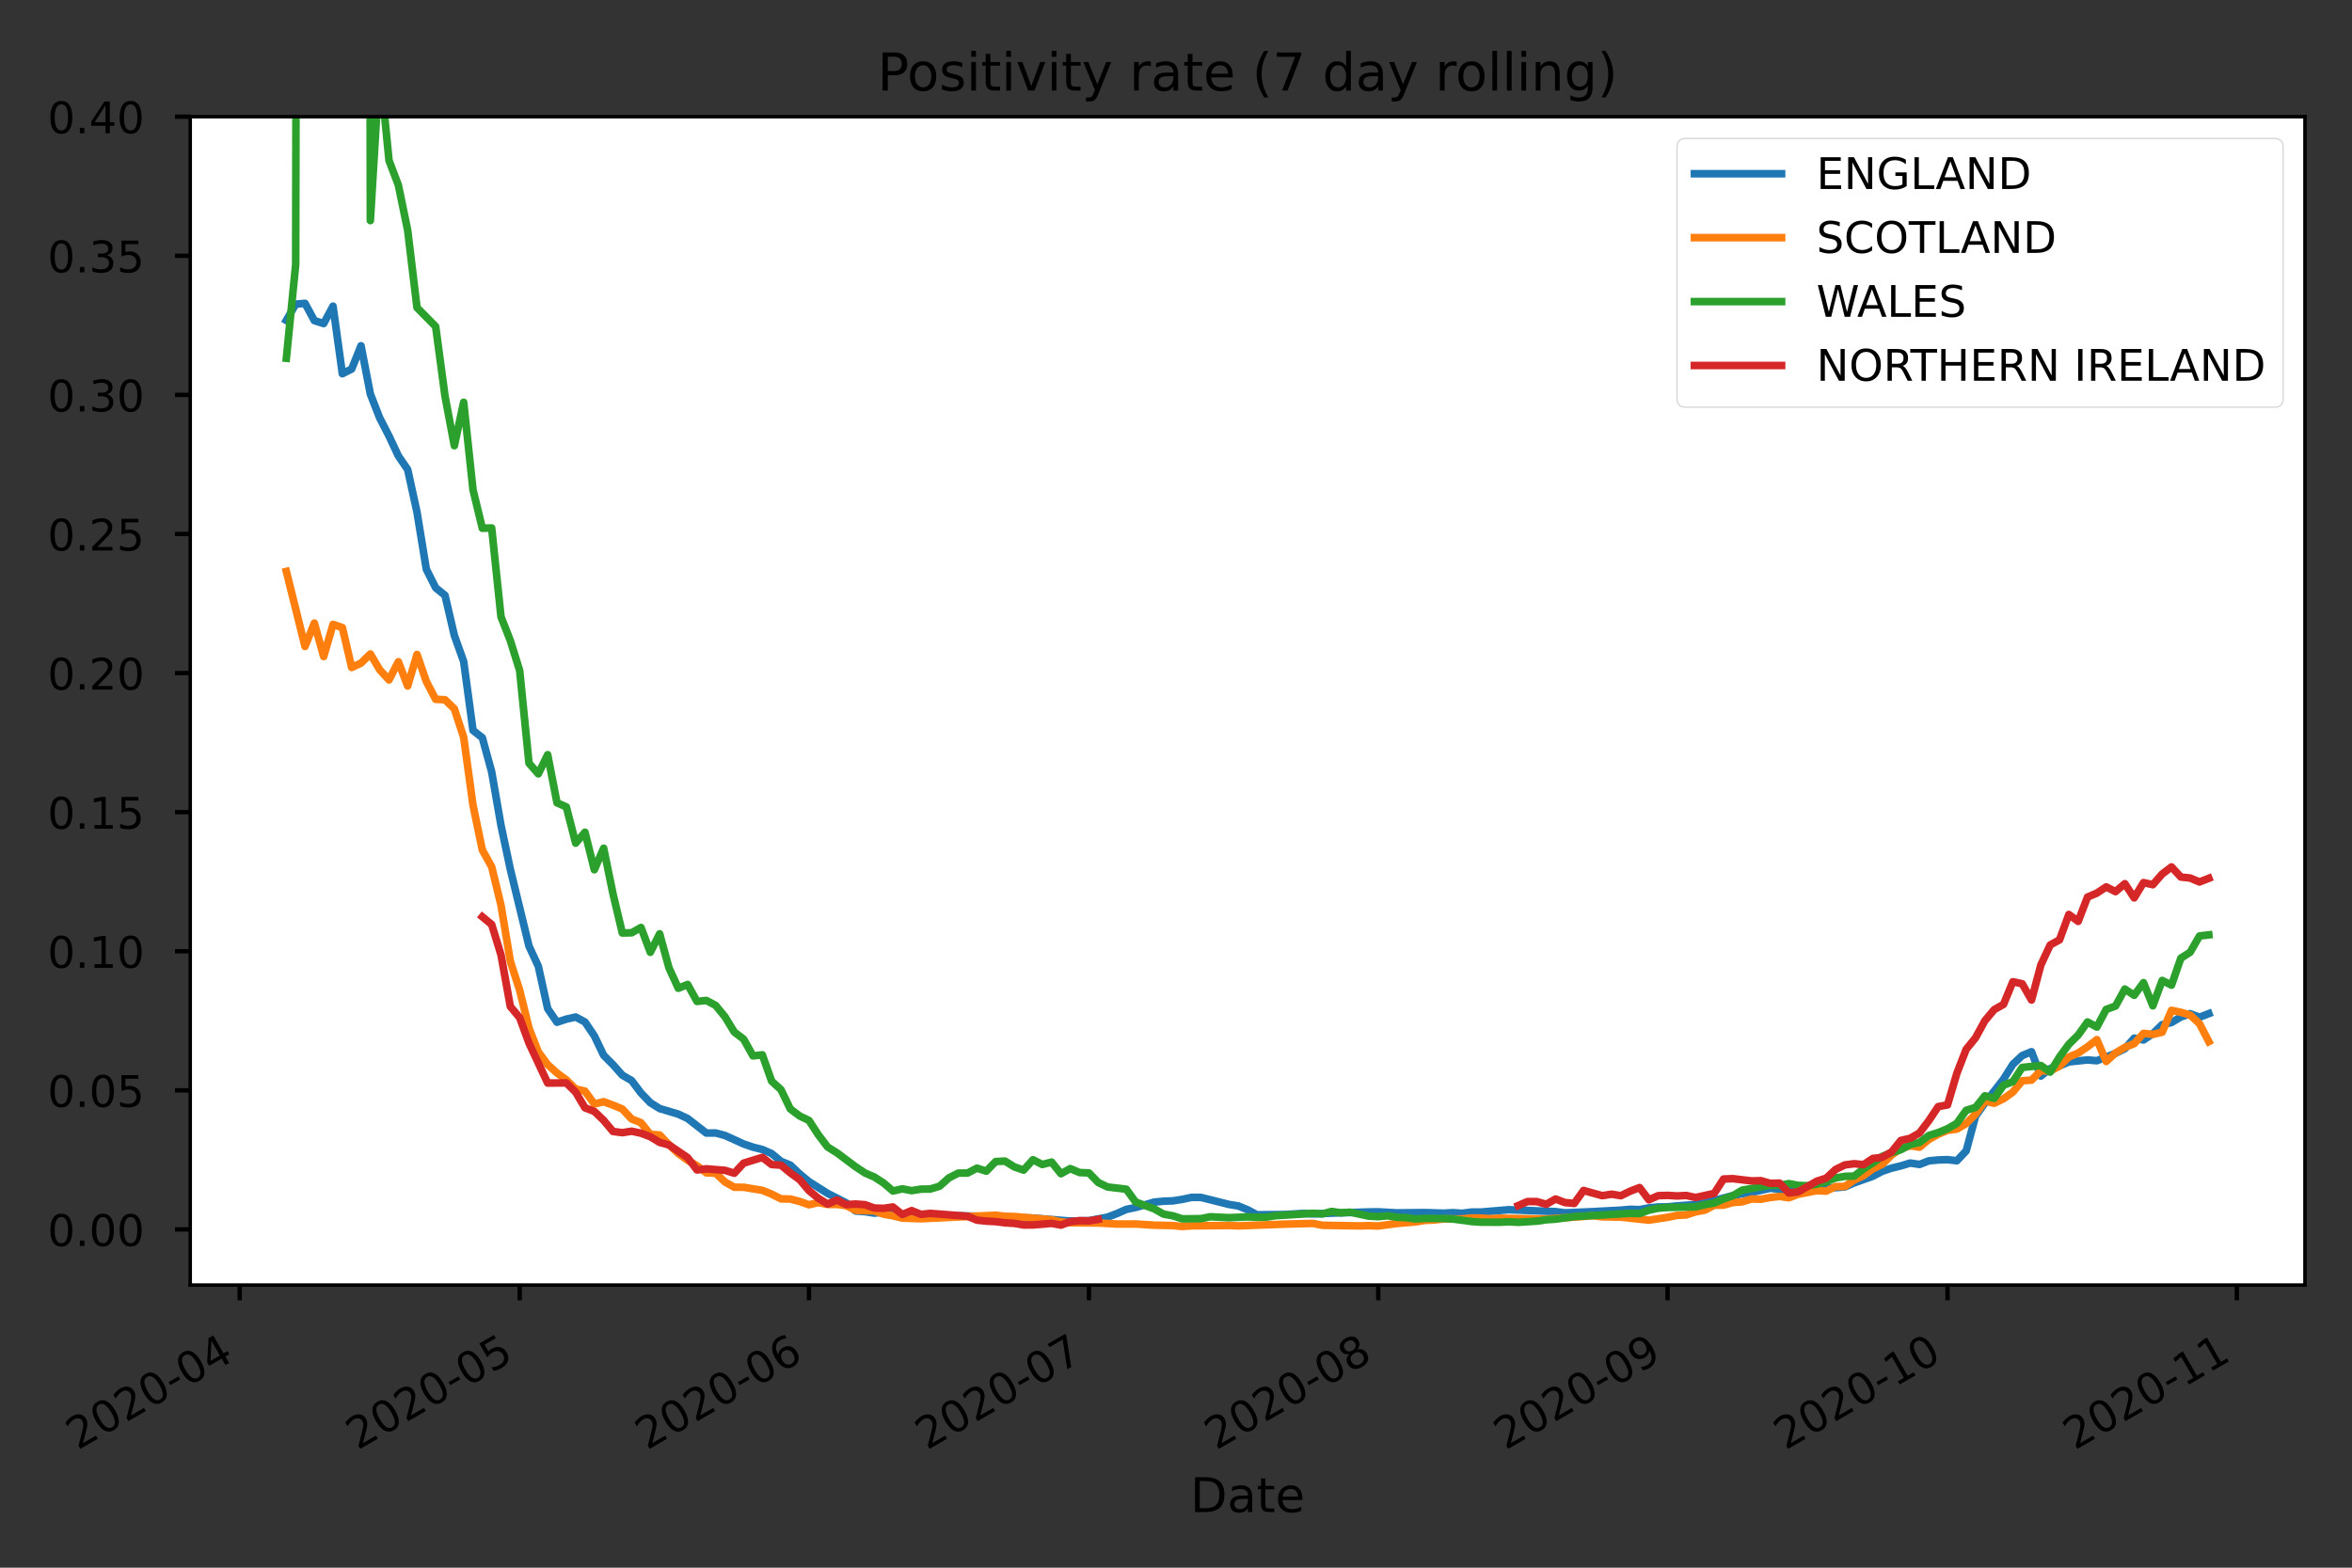 <?xml version="1.0" encoding="utf-8" standalone="no"?>
<!DOCTYPE svg PUBLIC "-//W3C//DTD SVG 1.1//EN"
  "http://www.w3.org/Graphics/SVG/1.1/DTD/svg11.dtd">
<!-- Created with matplotlib (https://matplotlib.org/) -->
<svg height="360pt" version="1.1" viewBox="0 0 540 360" width="540pt" xmlns="http://www.w3.org/2000/svg" xmlns:xlink="http://www.w3.org/1999/xlink">
 <rect x="0" y="0" width="540" height="360" fill="#333333" stroke="none"/>
 <defs>
  <style type="text/css">*{stroke-linecap:butt;stroke-linejoin:round;}</style>
 </defs>
 <g id="figure_1">
  <g id="patch_1">
   <path d="M 0 360 
L 540 360 
L 540 0 
L 0 0 
z
" style="fill:none;"/>
  </g>
  <g id="axes_1">
   <g id="patch_2">
    <path d="M 43.675 295.102 
L 529.2 295.102 
L 529.2 26.8 
L 43.675 26.8 
z
" style="fill:#ffffff;"/>
   </g>
   <g id="matplotlib.axis_1">
    <g id="xtick_1">
     <g id="line2d_1">
      <defs>
       <path d="M 0 0 
L 0 3.5 
" id="m38b31e491b" style="stroke:#000000;"/>
      </defs>
      <g>
       <use style="stroke:#000000;" x="55.031" xlink:href="#m38b31e491b" y="295.102"/>
      </g>
     </g>
     <g id="text_1">
      <!-- 2020-04 -->
      <g transform="translate(17.806 333.074)rotate(-30)scale(0.1 -0.1)">
       <defs>
        <path d="M 19.188 8.297 
L 53.609 8.297 
L 53.609 0 
L 7.328 0 
L 7.328 8.297 
Q 12.938 14.109 22.625 23.891 
Q 32.328 33.688 34.812 36.531 
Q 39.547 41.844 41.422 45.531 
Q 43.312 49.219 43.312 52.781 
Q 43.312 58.594 39.234 62.25 
Q 35.156 65.922 28.609 65.922 
Q 23.969 65.922 18.812 64.312 
Q 13.672 62.703 7.812 59.422 
L 7.812 69.391 
Q 13.766 71.781 18.938 73 
Q 24.125 74.219 28.422 74.219 
Q 39.75 74.219 46.484 68.547 
Q 53.219 62.891 53.219 53.422 
Q 53.219 48.922 51.531 44.891 
Q 49.859 40.875 45.406 35.406 
Q 44.188 33.984 37.641 27.219 
Q 31.109 20.453 19.188 8.297 
z
" id="DejaVuSans-50"/>
        <path d="M 31.781 66.406 
Q 24.172 66.406 20.328 58.906 
Q 16.5 51.422 16.5 36.375 
Q 16.5 21.391 20.328 13.891 
Q 24.172 6.391 31.781 6.391 
Q 39.453 6.391 43.281 13.891 
Q 47.125 21.391 47.125 36.375 
Q 47.125 51.422 43.281 58.906 
Q 39.453 66.406 31.781 66.406 
z
M 31.781 74.219 
Q 44.047 74.219 50.516 64.516 
Q 56.984 54.828 56.984 36.375 
Q 56.984 17.969 50.516 8.266 
Q 44.047 -1.422 31.781 -1.422 
Q 19.531 -1.422 13.062 8.266 
Q 6.594 17.969 6.594 36.375 
Q 6.594 54.828 13.062 64.516 
Q 19.531 74.219 31.781 74.219 
z
" id="DejaVuSans-48"/>
        <path d="M 4.891 31.391 
L 31.203 31.391 
L 31.203 23.391 
L 4.891 23.391 
z
" id="DejaVuSans-45"/>
        <path d="M 37.797 64.312 
L 12.891 25.391 
L 37.797 25.391 
z
M 35.203 72.906 
L 47.609 72.906 
L 47.609 25.391 
L 58.016 25.391 
L 58.016 17.188 
L 47.609 17.188 
L 47.609 0 
L 37.797 0 
L 37.797 17.188 
L 4.891 17.188 
L 4.891 26.703 
z
" id="DejaVuSans-52"/>
       </defs>
       <use xlink:href="#DejaVuSans-50"/>
       <use x="63.623" xlink:href="#DejaVuSans-48"/>
       <use x="127.246" xlink:href="#DejaVuSans-50"/>
       <use x="190.869" xlink:href="#DejaVuSans-48"/>
       <use x="254.492" xlink:href="#DejaVuSans-45"/>
       <use x="290.576" xlink:href="#DejaVuSans-48"/>
       <use x="354.199" xlink:href="#DejaVuSans-52"/>
      </g>
     </g>
    </g>
    <g id="xtick_2">
     <g id="line2d_2">
      <g>
       <use style="stroke:#000000;" x="119.311" xlink:href="#m38b31e491b" y="295.102"/>
      </g>
     </g>
     <g id="text_2">
      <!-- 2020-05 -->
      <g transform="translate(82.086 333.074)rotate(-30)scale(0.1 -0.1)">
       <defs>
        <path d="M 10.797 72.906 
L 49.516 72.906 
L 49.516 64.594 
L 19.828 64.594 
L 19.828 46.734 
Q 21.969 47.469 24.109 47.828 
Q 26.266 48.188 28.422 48.188 
Q 40.625 48.188 47.75 41.5 
Q 54.891 34.812 54.891 23.391 
Q 54.891 11.625 47.562 5.094 
Q 40.234 -1.422 26.906 -1.422 
Q 22.312 -1.422 17.547 -0.641 
Q 12.797 0.141 7.719 1.703 
L 7.719 11.625 
Q 12.109 9.234 16.797 8.062 
Q 21.484 6.891 26.703 6.891 
Q 35.156 6.891 40.078 11.328 
Q 45.016 15.766 45.016 23.391 
Q 45.016 31 40.078 35.438 
Q 35.156 39.891 26.703 39.891 
Q 22.75 39.891 18.812 39.016 
Q 14.891 38.141 10.797 36.281 
z
" id="DejaVuSans-53"/>
       </defs>
       <use xlink:href="#DejaVuSans-50"/>
       <use x="63.623" xlink:href="#DejaVuSans-48"/>
       <use x="127.246" xlink:href="#DejaVuSans-50"/>
       <use x="190.869" xlink:href="#DejaVuSans-48"/>
       <use x="254.492" xlink:href="#DejaVuSans-45"/>
       <use x="290.576" xlink:href="#DejaVuSans-48"/>
       <use x="354.199" xlink:href="#DejaVuSans-53"/>
      </g>
     </g>
    </g>
    <g id="xtick_3">
     <g id="line2d_3">
      <g>
       <use style="stroke:#000000;" x="185.733" xlink:href="#m38b31e491b" y="295.102"/>
      </g>
     </g>
     <g id="text_3">
      <!-- 2020-06 -->
      <g transform="translate(148.508 333.074)rotate(-30)scale(0.1 -0.1)">
       <defs>
        <path d="M 33.016 40.375 
Q 26.375 40.375 22.484 35.828 
Q 18.609 31.297 18.609 23.391 
Q 18.609 15.531 22.484 10.953 
Q 26.375 6.391 33.016 6.391 
Q 39.656 6.391 43.531 10.953 
Q 47.406 15.531 47.406 23.391 
Q 47.406 31.297 43.531 35.828 
Q 39.656 40.375 33.016 40.375 
z
M 52.594 71.297 
L 52.594 62.312 
Q 48.875 64.062 45.094 64.984 
Q 41.312 65.922 37.594 65.922 
Q 27.828 65.922 22.672 59.328 
Q 17.531 52.734 16.797 39.406 
Q 19.672 43.656 24.016 45.922 
Q 28.375 48.188 33.594 48.188 
Q 44.578 48.188 50.953 41.516 
Q 57.328 34.859 57.328 23.391 
Q 57.328 12.156 50.688 5.359 
Q 44.047 -1.422 33.016 -1.422 
Q 20.359 -1.422 13.672 8.266 
Q 6.984 17.969 6.984 36.375 
Q 6.984 53.656 15.188 63.938 
Q 23.391 74.219 37.203 74.219 
Q 40.922 74.219 44.703 73.484 
Q 48.484 72.75 52.594 71.297 
z
" id="DejaVuSans-54"/>
       </defs>
       <use xlink:href="#DejaVuSans-50"/>
       <use x="63.623" xlink:href="#DejaVuSans-48"/>
       <use x="127.246" xlink:href="#DejaVuSans-50"/>
       <use x="190.869" xlink:href="#DejaVuSans-48"/>
       <use x="254.492" xlink:href="#DejaVuSans-45"/>
       <use x="290.576" xlink:href="#DejaVuSans-48"/>
       <use x="354.199" xlink:href="#DejaVuSans-54"/>
      </g>
     </g>
    </g>
    <g id="xtick_4">
     <g id="line2d_4">
      <g>
       <use style="stroke:#000000;" x="250.012" xlink:href="#m38b31e491b" y="295.102"/>
      </g>
     </g>
     <g id="text_4">
      <!-- 2020-07 -->
      <g transform="translate(212.788 333.074)rotate(-30)scale(0.1 -0.1)">
       <defs>
        <path d="M 8.203 72.906 
L 55.078 72.906 
L 55.078 68.703 
L 28.609 0 
L 18.312 0 
L 43.219 64.594 
L 8.203 64.594 
z
" id="DejaVuSans-55"/>
       </defs>
       <use xlink:href="#DejaVuSans-50"/>
       <use x="63.623" xlink:href="#DejaVuSans-48"/>
       <use x="127.246" xlink:href="#DejaVuSans-50"/>
       <use x="190.869" xlink:href="#DejaVuSans-48"/>
       <use x="254.492" xlink:href="#DejaVuSans-45"/>
       <use x="290.576" xlink:href="#DejaVuSans-48"/>
       <use x="354.199" xlink:href="#DejaVuSans-55"/>
      </g>
     </g>
    </g>
    <g id="xtick_5">
     <g id="line2d_5">
      <g>
       <use style="stroke:#000000;" x="316.435" xlink:href="#m38b31e491b" y="295.102"/>
      </g>
     </g>
     <g id="text_5">
      <!-- 2020-08 -->
      <g transform="translate(279.21 333.074)rotate(-30)scale(0.1 -0.1)">
       <defs>
        <path d="M 31.781 34.625 
Q 24.75 34.625 20.719 30.859 
Q 16.703 27.094 16.703 20.516 
Q 16.703 13.922 20.719 10.156 
Q 24.75 6.391 31.781 6.391 
Q 38.812 6.391 42.859 10.172 
Q 46.922 13.969 46.922 20.516 
Q 46.922 27.094 42.891 30.859 
Q 38.875 34.625 31.781 34.625 
z
M 21.922 38.812 
Q 15.578 40.375 12.031 44.719 
Q 8.5 49.078 8.5 55.328 
Q 8.5 64.062 14.719 69.141 
Q 20.953 74.219 31.781 74.219 
Q 42.672 74.219 48.875 69.141 
Q 55.078 64.062 55.078 55.328 
Q 55.078 49.078 51.531 44.719 
Q 48 40.375 41.703 38.812 
Q 48.828 37.156 52.797 32.312 
Q 56.781 27.484 56.781 20.516 
Q 56.781 9.906 50.312 4.234 
Q 43.844 -1.422 31.781 -1.422 
Q 19.734 -1.422 13.25 4.234 
Q 6.781 9.906 6.781 20.516 
Q 6.781 27.484 10.781 32.312 
Q 14.797 37.156 21.922 38.812 
z
M 18.312 54.391 
Q 18.312 48.734 21.844 45.562 
Q 25.391 42.391 31.781 42.391 
Q 38.141 42.391 41.719 45.562 
Q 45.312 48.734 45.312 54.391 
Q 45.312 60.062 41.719 63.234 
Q 38.141 66.406 31.781 66.406 
Q 25.391 66.406 21.844 63.234 
Q 18.312 60.062 18.312 54.391 
z
" id="DejaVuSans-56"/>
       </defs>
       <use xlink:href="#DejaVuSans-50"/>
       <use x="63.623" xlink:href="#DejaVuSans-48"/>
       <use x="127.246" xlink:href="#DejaVuSans-50"/>
       <use x="190.869" xlink:href="#DejaVuSans-48"/>
       <use x="254.492" xlink:href="#DejaVuSans-45"/>
       <use x="290.576" xlink:href="#DejaVuSans-48"/>
       <use x="354.199" xlink:href="#DejaVuSans-56"/>
      </g>
     </g>
    </g>
    <g id="xtick_6">
     <g id="line2d_6">
      <g>
       <use style="stroke:#000000;" x="382.857" xlink:href="#m38b31e491b" y="295.102"/>
      </g>
     </g>
     <g id="text_6">
      <!-- 2020-09 -->
      <g transform="translate(345.632 333.074)rotate(-30)scale(0.1 -0.1)">
       <defs>
        <path d="M 10.984 1.516 
L 10.984 10.5 
Q 14.703 8.734 18.5 7.812 
Q 22.312 6.891 25.984 6.891 
Q 35.75 6.891 40.891 13.453 
Q 46.047 20.016 46.781 33.406 
Q 43.953 29.203 39.594 26.953 
Q 35.25 24.703 29.984 24.703 
Q 19.047 24.703 12.672 31.312 
Q 6.297 37.938 6.297 49.422 
Q 6.297 60.641 12.938 67.422 
Q 19.578 74.219 30.609 74.219 
Q 43.266 74.219 49.922 64.516 
Q 56.594 54.828 56.594 36.375 
Q 56.594 19.141 48.406 8.859 
Q 40.234 -1.422 26.422 -1.422 
Q 22.703 -1.422 18.891 -0.688 
Q 15.094 0.047 10.984 1.516 
z
M 30.609 32.422 
Q 37.25 32.422 41.125 36.953 
Q 45.016 41.5 45.016 49.422 
Q 45.016 57.281 41.125 61.844 
Q 37.25 66.406 30.609 66.406 
Q 23.969 66.406 20.094 61.844 
Q 16.219 57.281 16.219 49.422 
Q 16.219 41.5 20.094 36.953 
Q 23.969 32.422 30.609 32.422 
z
" id="DejaVuSans-57"/>
       </defs>
       <use xlink:href="#DejaVuSans-50"/>
       <use x="63.623" xlink:href="#DejaVuSans-48"/>
       <use x="127.246" xlink:href="#DejaVuSans-50"/>
       <use x="190.869" xlink:href="#DejaVuSans-48"/>
       <use x="254.492" xlink:href="#DejaVuSans-45"/>
       <use x="290.576" xlink:href="#DejaVuSans-48"/>
       <use x="354.199" xlink:href="#DejaVuSans-57"/>
      </g>
     </g>
    </g>
    <g id="xtick_7">
     <g id="line2d_7">
      <g>
       <use style="stroke:#000000;" x="447.136" xlink:href="#m38b31e491b" y="295.102"/>
      </g>
     </g>
     <g id="text_7">
      <!-- 2020-10 -->
      <g transform="translate(409.912 333.074)rotate(-30)scale(0.1 -0.1)">
       <defs>
        <path d="M 12.406 8.297 
L 28.516 8.297 
L 28.516 63.922 
L 10.984 60.406 
L 10.984 69.391 
L 28.422 72.906 
L 38.281 72.906 
L 38.281 8.297 
L 54.391 8.297 
L 54.391 0 
L 12.406 0 
z
" id="DejaVuSans-49"/>
       </defs>
       <use xlink:href="#DejaVuSans-50"/>
       <use x="63.623" xlink:href="#DejaVuSans-48"/>
       <use x="127.246" xlink:href="#DejaVuSans-50"/>
       <use x="190.869" xlink:href="#DejaVuSans-48"/>
       <use x="254.492" xlink:href="#DejaVuSans-45"/>
       <use x="290.576" xlink:href="#DejaVuSans-49"/>
       <use x="354.199" xlink:href="#DejaVuSans-48"/>
      </g>
     </g>
    </g>
    <g id="xtick_8">
     <g id="line2d_8">
      <g>
       <use style="stroke:#000000;" x="513.559" xlink:href="#m38b31e491b" y="295.102"/>
      </g>
     </g>
     <g id="text_8">
      <!-- 2020-11 -->
      <g transform="translate(476.334 333.074)rotate(-30)scale(0.1 -0.1)">
       <use xlink:href="#DejaVuSans-50"/>
       <use x="63.623" xlink:href="#DejaVuSans-48"/>
       <use x="127.246" xlink:href="#DejaVuSans-50"/>
       <use x="190.869" xlink:href="#DejaVuSans-48"/>
       <use x="254.492" xlink:href="#DejaVuSans-45"/>
       <use x="290.576" xlink:href="#DejaVuSans-49"/>
       <use x="354.199" xlink:href="#DejaVuSans-49"/>
      </g>
     </g>
    </g>
    <g id="text_9">
     <!-- Date -->
     <g transform="translate(273.292 347.233)scale(0.11 -0.11)">
      <defs>
       <path d="M 19.672 64.797 
L 19.672 8.109 
L 31.594 8.109 
Q 46.688 8.109 53.688 14.938 
Q 60.688 21.781 60.688 36.531 
Q 60.688 51.172 53.688 57.984 
Q 46.688 64.797 31.594 64.797 
z
M 9.812 72.906 
L 30.078 72.906 
Q 51.266 72.906 61.172 64.094 
Q 71.094 55.281 71.094 36.531 
Q 71.094 17.672 61.125 8.828 
Q 51.172 0 30.078 0 
L 9.812 0 
z
" id="DejaVuSans-68"/>
       <path d="M 34.281 27.484 
Q 23.391 27.484 19.188 25 
Q 14.984 22.516 14.984 16.5 
Q 14.984 11.719 18.141 8.906 
Q 21.297 6.109 26.703 6.109 
Q 34.188 6.109 38.703 11.406 
Q 43.219 16.703 43.219 25.484 
L 43.219 27.484 
z
M 52.203 31.203 
L 52.203 0 
L 43.219 0 
L 43.219 8.297 
Q 40.141 3.328 35.547 0.953 
Q 30.953 -1.422 24.312 -1.422 
Q 15.922 -1.422 10.953 3.297 
Q 6 8.016 6 15.922 
Q 6 25.141 12.172 29.828 
Q 18.359 34.516 30.609 34.516 
L 43.219 34.516 
L 43.219 35.406 
Q 43.219 41.609 39.141 45 
Q 35.062 48.391 27.688 48.391 
Q 23 48.391 18.547 47.266 
Q 14.109 46.141 10.016 43.891 
L 10.016 52.203 
Q 14.938 54.109 19.578 55.047 
Q 24.219 56 28.609 56 
Q 40.484 56 46.344 49.844 
Q 52.203 43.703 52.203 31.203 
z
" id="DejaVuSans-97"/>
       <path d="M 18.312 70.219 
L 18.312 54.688 
L 36.812 54.688 
L 36.812 47.703 
L 18.312 47.703 
L 18.312 18.016 
Q 18.312 11.328 20.141 9.422 
Q 21.969 7.516 27.594 7.516 
L 36.812 7.516 
L 36.812 0 
L 27.594 0 
Q 17.188 0 13.234 3.875 
Q 9.281 7.766 9.281 18.016 
L 9.281 47.703 
L 2.688 47.703 
L 2.688 54.688 
L 9.281 54.688 
L 9.281 70.219 
z
" id="DejaVuSans-116"/>
       <path d="M 56.203 29.594 
L 56.203 25.203 
L 14.891 25.203 
Q 15.484 15.922 20.484 11.062 
Q 25.484 6.203 34.422 6.203 
Q 39.594 6.203 44.453 7.469 
Q 49.312 8.734 54.109 11.281 
L 54.109 2.781 
Q 49.266 0.734 44.188 -0.344 
Q 39.109 -1.422 33.891 -1.422 
Q 20.797 -1.422 13.156 6.188 
Q 5.516 13.812 5.516 26.812 
Q 5.516 40.234 12.766 48.109 
Q 20.016 56 32.328 56 
Q 43.359 56 49.781 48.891 
Q 56.203 41.797 56.203 29.594 
z
M 47.219 32.234 
Q 47.125 39.594 43.094 43.984 
Q 39.062 48.391 32.422 48.391 
Q 24.906 48.391 20.391 44.141 
Q 15.875 39.891 15.188 32.172 
z
" id="DejaVuSans-101"/>
      </defs>
      <use xlink:href="#DejaVuSans-68"/>
      <use x="77.002" xlink:href="#DejaVuSans-97"/>
      <use x="138.281" xlink:href="#DejaVuSans-116"/>
      <use x="177.49" xlink:href="#DejaVuSans-101"/>
     </g>
    </g>
   </g>
   <g id="matplotlib.axis_2">
    <g id="ytick_1">
     <g id="line2d_9">
      <defs>
       <path d="M 0 0 
L -3.5 0 
" id="md202dc23c5" style="stroke:#000000;"/>
      </defs>
      <g>
       <use style="stroke:#000000;" x="43.675" xlink:href="#md202dc23c5" y="282.326"/>
      </g>
     </g>
     <g id="text_10">
      <!-- 0.00 -->
      <g transform="translate(10.909 286.125)scale(0.1 -0.1)">
       <defs>
        <path d="M 10.688 12.406 
L 21 12.406 
L 21 0 
L 10.688 0 
z
" id="DejaVuSans-46"/>
       </defs>
       <use xlink:href="#DejaVuSans-48"/>
       <use x="63.623" xlink:href="#DejaVuSans-46"/>
       <use x="95.41" xlink:href="#DejaVuSans-48"/>
       <use x="159.033" xlink:href="#DejaVuSans-48"/>
      </g>
     </g>
    </g>
    <g id="ytick_2">
     <g id="line2d_10">
      <g>
       <use style="stroke:#000000;" x="43.675" xlink:href="#md202dc23c5" y="250.385"/>
      </g>
     </g>
     <g id="text_11">
      <!-- 0.05 -->
      <g transform="translate(10.909 254.184)scale(0.1 -0.1)">
       <use xlink:href="#DejaVuSans-48"/>
       <use x="63.623" xlink:href="#DejaVuSans-46"/>
       <use x="95.41" xlink:href="#DejaVuSans-48"/>
       <use x="159.033" xlink:href="#DejaVuSans-53"/>
      </g>
     </g>
    </g>
    <g id="ytick_3">
     <g id="line2d_11">
      <g>
       <use style="stroke:#000000;" x="43.675" xlink:href="#md202dc23c5" y="218.444"/>
      </g>
     </g>
     <g id="text_12">
      <!-- 0.10 -->
      <g transform="translate(10.909 222.244)scale(0.1 -0.1)">
       <use xlink:href="#DejaVuSans-48"/>
       <use x="63.623" xlink:href="#DejaVuSans-46"/>
       <use x="95.41" xlink:href="#DejaVuSans-49"/>
       <use x="159.033" xlink:href="#DejaVuSans-48"/>
      </g>
     </g>
    </g>
    <g id="ytick_4">
     <g id="line2d_12">
      <g>
       <use style="stroke:#000000;" x="43.675" xlink:href="#md202dc23c5" y="186.504"/>
      </g>
     </g>
     <g id="text_13">
      <!-- 0.15 -->
      <g transform="translate(10.909 190.303)scale(0.1 -0.1)">
       <use xlink:href="#DejaVuSans-48"/>
       <use x="63.623" xlink:href="#DejaVuSans-46"/>
       <use x="95.41" xlink:href="#DejaVuSans-49"/>
       <use x="159.033" xlink:href="#DejaVuSans-53"/>
      </g>
     </g>
    </g>
    <g id="ytick_5">
     <g id="line2d_13">
      <g>
       <use style="stroke:#000000;" x="43.675" xlink:href="#md202dc23c5" y="154.563"/>
      </g>
     </g>
     <g id="text_14">
      <!-- 0.20 -->
      <g transform="translate(10.909 158.362)scale(0.1 -0.1)">
       <use xlink:href="#DejaVuSans-48"/>
       <use x="63.623" xlink:href="#DejaVuSans-46"/>
       <use x="95.41" xlink:href="#DejaVuSans-50"/>
       <use x="159.033" xlink:href="#DejaVuSans-48"/>
      </g>
     </g>
    </g>
    <g id="ytick_6">
     <g id="line2d_14">
      <g>
       <use style="stroke:#000000;" x="43.675" xlink:href="#md202dc23c5" y="122.622"/>
      </g>
     </g>
     <g id="text_15">
      <!-- 0.25 -->
      <g transform="translate(10.909 126.421)scale(0.1 -0.1)">
       <use xlink:href="#DejaVuSans-48"/>
       <use x="63.623" xlink:href="#DejaVuSans-46"/>
       <use x="95.41" xlink:href="#DejaVuSans-50"/>
       <use x="159.033" xlink:href="#DejaVuSans-53"/>
      </g>
     </g>
    </g>
    <g id="ytick_7">
     <g id="line2d_15">
      <g>
       <use style="stroke:#000000;" x="43.675" xlink:href="#md202dc23c5" y="90.681"/>
      </g>
     </g>
     <g id="text_16">
      <!-- 0.30 -->
      <g transform="translate(10.909 94.481)scale(0.1 -0.1)">
       <defs>
        <path d="M 40.578 39.312 
Q 47.656 37.797 51.625 33 
Q 55.609 28.219 55.609 21.188 
Q 55.609 10.406 48.188 4.484 
Q 40.766 -1.422 27.094 -1.422 
Q 22.516 -1.422 17.656 -0.516 
Q 12.797 0.391 7.625 2.203 
L 7.625 11.719 
Q 11.719 9.328 16.594 8.109 
Q 21.484 6.891 26.812 6.891 
Q 36.078 6.891 40.938 10.547 
Q 45.797 14.203 45.797 21.188 
Q 45.797 27.641 41.281 31.266 
Q 36.766 34.906 28.719 34.906 
L 20.219 34.906 
L 20.219 43.016 
L 29.109 43.016 
Q 36.375 43.016 40.234 45.922 
Q 44.094 48.828 44.094 54.297 
Q 44.094 59.906 40.109 62.906 
Q 36.141 65.922 28.719 65.922 
Q 24.656 65.922 20.016 65.031 
Q 15.375 64.156 9.812 62.312 
L 9.812 71.094 
Q 15.438 72.656 20.344 73.438 
Q 25.25 74.219 29.594 74.219 
Q 40.828 74.219 47.359 69.109 
Q 53.906 64.016 53.906 55.328 
Q 53.906 49.266 50.438 45.094 
Q 46.969 40.922 40.578 39.312 
z
" id="DejaVuSans-51"/>
       </defs>
       <use xlink:href="#DejaVuSans-48"/>
       <use x="63.623" xlink:href="#DejaVuSans-46"/>
       <use x="95.41" xlink:href="#DejaVuSans-51"/>
       <use x="159.033" xlink:href="#DejaVuSans-48"/>
      </g>
     </g>
    </g>
    <g id="ytick_8">
     <g id="line2d_16">
      <g>
       <use style="stroke:#000000;" x="43.675" xlink:href="#md202dc23c5" y="58.741"/>
      </g>
     </g>
     <g id="text_17">
      <!-- 0.35 -->
      <g transform="translate(10.909 62.54)scale(0.1 -0.1)">
       <use xlink:href="#DejaVuSans-48"/>
       <use x="63.623" xlink:href="#DejaVuSans-46"/>
       <use x="95.41" xlink:href="#DejaVuSans-51"/>
       <use x="159.033" xlink:href="#DejaVuSans-53"/>
      </g>
     </g>
    </g>
    <g id="ytick_9">
     <g id="line2d_17">
      <g>
       <use style="stroke:#000000;" x="43.675" xlink:href="#md202dc23c5" y="26.8"/>
      </g>
     </g>
     <g id="text_18">
      <!-- 0.40 -->
      <g transform="translate(10.909 30.599)scale(0.1 -0.1)">
       <use xlink:href="#DejaVuSans-48"/>
       <use x="63.623" xlink:href="#DejaVuSans-46"/>
       <use x="95.41" xlink:href="#DejaVuSans-52"/>
       <use x="159.033" xlink:href="#DejaVuSans-48"/>
      </g>
     </g>
    </g>
   </g>
   <g id="line2d_18">
    <path clip-path="url(#pe08fe180f8)" d="M 65.744 73.576 
L 67.887 69.84 
L 70.03 69.661 
L 72.172 73.624 
L 74.315 74.302 
L 76.458 70.306 
L 78.6 85.82 
L 80.743 84.735 
L 82.886 79.406 
L 85.028 90.473 
L 87.171 95.968 
L 89.313 100.123 
L 91.456 104.696 
L 93.599 107.826 
L 95.741 117.635 
L 97.884 130.726 
L 100.027 134.978 
L 102.169 136.709 
L 104.312 145.912 
L 106.455 151.907 
L 108.597 167.718 
L 110.74 169.413 
L 112.883 177.249 
L 115.025 189.534 
L 117.168 199.628 
L 121.453 217.264 
L 123.596 221.891 
L 125.739 231.611 
L 127.881 234.743 
L 130.024 234.032 
L 132.167 233.547 
L 134.309 234.69 
L 136.452 237.868 
L 138.594 242.337 
L 140.737 244.482 
L 142.88 246.902 
L 145.022 248.142 
L 147.165 250.991 
L 149.308 253.221 
L 151.45 254.569 
L 155.736 255.847 
L 157.878 256.858 
L 162.164 260.189 
L 164.306 260.178 
L 166.449 260.747 
L 170.734 262.696 
L 172.877 263.435 
L 175.02 263.968 
L 177.162 264.909 
L 179.305 266.684 
L 181.448 267.552 
L 183.59 269.572 
L 185.733 271.343 
L 190.018 274.051 
L 194.303 276.235 
L 196.446 278.099 
L 198.589 278.239 
L 200.731 278.581 
L 202.874 278.366 
L 205.017 278.879 
L 209.302 279.173 
L 211.445 279.283 
L 215.73 278.886 
L 217.873 279.401 
L 220.015 279.185 
L 226.443 279.333 
L 230.729 279.523 
L 237.156 279.708 
L 245.727 280.402 
L 250.012 280.305 
L 254.298 279.503 
L 256.44 278.677 
L 258.583 277.725 
L 260.726 277.28 
L 265.011 276.049 
L 267.154 275.841 
L 269.296 275.76 
L 271.439 275.421 
L 273.582 274.962 
L 275.724 274.971 
L 280.01 276.043 
L 282.152 276.583 
L 284.295 276.93 
L 286.438 277.805 
L 288.58 278.96 
L 295.008 278.899 
L 299.293 278.646 
L 301.436 278.764 
L 305.721 278.586 
L 314.292 278.305 
L 316.435 278.284 
L 320.72 278.519 
L 327.148 278.456 
L 331.433 278.594 
L 333.576 278.476 
L 335.719 278.618 
L 337.861 278.338 
L 340.004 278.335 
L 346.432 277.796 
L 357.145 278.232 
L 359.288 278.515 
L 365.716 278.241 
L 372.144 277.895 
L 374.286 277.705 
L 376.429 277.777 
L 378.572 277.376 
L 380.714 277.166 
L 382.857 277.143 
L 385 276.924 
L 389.285 276.613 
L 391.427 276.247 
L 397.855 274.554 
L 399.998 274.121 
L 402.141 273.816 
L 406.426 272.871 
L 408.569 273.092 
L 410.711 273.469 
L 412.854 273.422 
L 414.997 273.1 
L 417.139 273.044 
L 421.425 272.728 
L 423.567 272.559 
L 425.71 271.625 
L 429.995 270.105 
L 432.138 268.972 
L 434.281 268.255 
L 436.423 267.729 
L 438.566 267.079 
L 440.708 267.401 
L 442.851 266.572 
L 444.994 266.37 
L 447.136 266.295 
L 449.279 266.554 
L 451.422 264.28 
L 453.564 256.329 
L 455.707 253.303 
L 459.992 247.816 
L 462.135 244.407 
L 464.278 242.4 
L 466.42 241.516 
L 468.563 247.099 
L 470.706 245.39 
L 472.848 244.765 
L 474.991 243.854 
L 479.276 243.398 
L 481.419 243.584 
L 485.704 241.877 
L 487.847 240.823 
L 489.989 238.399 
L 492.132 238.811 
L 494.275 237.38 
L 496.417 235.291 
L 498.56 234.805 
L 500.703 233.535 
L 502.845 232.789 
L 504.988 233.586 
L 507.131 232.764 
L 507.131 232.764 
" style="fill:none;stroke:#1f77b4;stroke-linecap:square;stroke-width:1.75;"/>
   </g>
   <g id="line2d_19">
    <path clip-path="url(#pe08fe180f8)" d="M 65.744 131.219 
L 70.03 148.447 
L 72.172 143.08 
L 74.315 150.764 
L 76.458 143.389 
L 78.6 144.118 
L 80.743 153.279 
L 82.886 152.275 
L 85.028 150.174 
L 87.171 153.797 
L 89.313 156.133 
L 91.456 151.963 
L 93.599 157.525 
L 95.741 150.292 
L 97.884 156.498 
L 100.027 160.589 
L 102.169 160.689 
L 104.312 162.765 
L 106.455 169.314 
L 108.597 184.905 
L 110.74 195.193 
L 112.883 199.044 
L 115.025 207.878 
L 117.168 220.739 
L 119.311 227.397 
L 121.453 236.098 
L 123.596 241.562 
L 125.739 244.474 
L 127.881 246.4 
L 130.024 247.973 
L 132.167 250.072 
L 134.309 250.572 
L 136.452 253.515 
L 138.594 252.996 
L 140.737 253.775 
L 142.88 254.678 
L 145.022 256.966 
L 147.165 257.822 
L 149.308 260.49 
L 151.45 260.629 
L 153.593 262.874 
L 155.736 264.885 
L 157.878 266.438 
L 160.021 267.693 
L 162.164 269.315 
L 164.306 269.41 
L 166.449 271.426 
L 168.592 272.635 
L 170.734 272.642 
L 175.02 273.347 
L 177.162 274.216 
L 179.305 275.3 
L 181.448 275.344 
L 183.59 275.897 
L 185.733 276.658 
L 187.875 276.16 
L 190.018 276.585 
L 192.161 276.576 
L 194.303 276.867 
L 196.446 277.936 
L 200.731 278.071 
L 202.874 278.811 
L 205.017 279.197 
L 207.159 279.718 
L 211.445 279.872 
L 228.586 279.057 
L 230.729 279.31 
L 232.871 279.357 
L 241.442 280.108 
L 243.584 280.596 
L 245.727 280.793 
L 252.155 280.842 
L 256.44 281.084 
L 260.726 281.076 
L 265.011 281.349 
L 269.296 281.436 
L 271.439 281.648 
L 273.582 281.493 
L 282.152 281.423 
L 284.295 281.506 
L 295.008 281.105 
L 301.436 280.942 
L 303.579 281.368 
L 312.149 281.515 
L 314.292 281.46 
L 316.435 281.532 
L 320.72 280.954 
L 325.005 280.599 
L 327.148 280.246 
L 329.291 280.156 
L 331.433 279.91 
L 335.719 279.912 
L 337.861 279.691 
L 340.004 279.715 
L 342.146 279.863 
L 344.289 279.744 
L 355.002 279.942 
L 365.716 279.184 
L 367.858 279.424 
L 372.144 279.504 
L 378.572 280.193 
L 382.857 279.545 
L 385 279.105 
L 387.142 278.996 
L 389.285 278.288 
L 391.427 277.889 
L 393.57 276.76 
L 395.713 276.751 
L 397.855 276.147 
L 399.998 275.986 
L 402.141 275.334 
L 404.283 275.388 
L 406.426 274.985 
L 408.569 274.745 
L 410.711 275.049 
L 412.854 274.25 
L 417.139 273.418 
L 419.282 273.524 
L 421.425 272.481 
L 423.567 272.458 
L 425.71 270.97 
L 427.853 269.966 
L 429.995 268.39 
L 432.138 267.383 
L 434.281 265.246 
L 436.423 263.721 
L 438.566 263.119 
L 440.708 263.435 
L 442.851 261.653 
L 444.994 260.46 
L 447.136 259.57 
L 449.279 259.283 
L 451.422 258.005 
L 453.564 255.857 
L 455.707 252.856 
L 457.85 253.353 
L 459.992 252.316 
L 462.135 250.782 
L 464.278 248.193 
L 466.42 248.031 
L 468.563 245.885 
L 470.706 245.951 
L 472.848 244.817 
L 474.991 242.723 
L 477.134 241.83 
L 479.276 240.379 
L 481.419 238.744 
L 483.562 243.754 
L 485.704 241.811 
L 487.847 240.511 
L 489.989 239.662 
L 492.132 237.3 
L 494.275 237.544 
L 496.417 237.034 
L 498.56 232.013 
L 500.703 232.464 
L 502.845 233.091 
L 504.988 235.089 
L 507.131 239.197 
L 507.131 239.197 
" style="fill:none;stroke:#ff7f0e;stroke-linecap:square;stroke-width:1.75;"/>
   </g>
   <g id="line2d_20">
    <path clip-path="url(#pe08fe180f8)" d="M 65.744 82.271 
L 67.887 60.779 
L 67.997 -1 
M 84.936 -1 
L 85.028 50.656 
L 87.171 15.057 
L 89.313 36.852 
L 91.456 42.491 
L 93.599 52.892 
L 95.741 70.639 
L 100.027 74.99 
L 102.169 90.959 
L 104.312 102.352 
L 106.455 92.379 
L 108.597 112.478 
L 110.74 121.307 
L 112.883 121.241 
L 115.025 141.637 
L 117.168 147.109 
L 119.311 154 
L 121.453 175.268 
L 123.596 177.706 
L 125.739 173.31 
L 127.881 184.345 
L 130.024 185.3 
L 132.167 193.62 
L 134.309 191.118 
L 136.452 199.719 
L 138.594 194.79 
L 140.737 205.254 
L 142.88 214.249 
L 145.022 214.204 
L 147.165 212.985 
L 149.308 218.681 
L 151.45 214.439 
L 153.593 222.27 
L 155.736 226.94 
L 157.878 226.075 
L 160.021 229.965 
L 162.164 229.741 
L 164.306 230.874 
L 166.449 233.496 
L 168.592 237.003 
L 170.734 238.626 
L 172.877 242.473 
L 175.02 242.227 
L 177.162 248.276 
L 179.305 250.225 
L 181.448 254.657 
L 183.59 256.266 
L 185.733 257.298 
L 187.875 260.583 
L 190.018 263.4 
L 192.161 264.733 
L 196.446 267.936 
L 198.589 269.358 
L 200.731 270.286 
L 202.874 271.667 
L 205.017 273.5 
L 207.159 273.001 
L 209.302 273.416 
L 211.445 273.073 
L 213.587 273.044 
L 215.73 272.398 
L 217.873 270.479 
L 220.015 269.393 
L 222.158 269.375 
L 224.301 268.246 
L 226.443 268.946 
L 228.586 266.742 
L 230.729 266.624 
L 232.871 267.956 
L 235.014 268.7 
L 237.156 266.316 
L 239.299 267.414 
L 241.442 266.862 
L 243.584 269.532 
L 245.727 268.359 
L 247.87 269.266 
L 250.012 269.348 
L 252.155 271.554 
L 254.298 272.577 
L 258.583 273.081 
L 260.726 276.022 
L 265.011 277.605 
L 267.154 278.808 
L 269.296 279.202 
L 271.439 279.895 
L 275.724 279.848 
L 277.867 279.415 
L 282.152 279.623 
L 286.438 279.445 
L 288.58 279.53 
L 290.723 279.502 
L 292.865 279.163 
L 297.151 278.905 
L 301.436 278.616 
L 303.579 278.762 
L 305.721 278.2 
L 307.864 278.495 
L 310.007 278.366 
L 314.292 279.272 
L 316.435 279.389 
L 318.577 279.187 
L 320.72 279.537 
L 322.863 279.623 
L 325.005 279.911 
L 327.148 279.788 
L 331.433 279.812 
L 333.576 279.932 
L 337.861 280.509 
L 340.004 280.655 
L 344.289 280.672 
L 346.432 280.571 
L 348.574 280.686 
L 352.86 280.419 
L 355.002 280.107 
L 357.145 279.967 
L 361.43 279.382 
L 374.286 278.626 
L 376.429 278.684 
L 378.572 277.899 
L 380.714 277.446 
L 382.857 277.28 
L 389.285 277.148 
L 391.427 276.629 
L 393.57 276.263 
L 395.713 275.323 
L 397.855 274.585 
L 399.998 273.3 
L 406.426 272.186 
L 408.569 272.223 
L 410.711 271.802 
L 412.854 272.206 
L 414.997 272.283 
L 417.139 271.925 
L 419.282 271.368 
L 421.425 270.499 
L 423.567 270.138 
L 425.71 270.068 
L 427.853 268.421 
L 429.995 267.056 
L 432.138 265.552 
L 434.281 264.689 
L 436.423 264.015 
L 438.566 262.824 
L 440.708 262.346 
L 442.851 260.743 
L 444.994 260.086 
L 447.136 259.198 
L 449.279 257.955 
L 451.422 254.969 
L 453.564 254.307 
L 455.707 251.639 
L 457.85 252.223 
L 459.992 249.212 
L 462.135 248.382 
L 464.278 245.127 
L 468.563 244.68 
L 470.706 246.194 
L 472.848 242.713 
L 474.991 239.798 
L 477.134 237.687 
L 479.276 234.683 
L 481.419 235.856 
L 483.562 231.797 
L 485.704 231.027 
L 487.847 227.126 
L 489.989 228.56 
L 492.132 225.659 
L 494.275 230.972 
L 496.417 225.148 
L 498.56 226.231 
L 500.703 220.033 
L 502.845 218.662 
L 504.988 214.935 
L 507.131 214.682 
L 507.131 214.682 
" style="fill:none;stroke:#2ca02c;stroke-linecap:square;stroke-width:1.75;"/>
   </g>
   <g id="line2d_21">
    <path clip-path="url(#pe08fe180f8)" d="M 110.74 210.531 
L 112.883 212.299 
L 115.025 219.285 
L 117.168 231.129 
L 119.311 233.696 
L 121.453 239.553 
L 125.739 248.71 
L 130.024 248.683 
L 132.167 250.807 
L 134.309 254.399 
L 136.452 255.213 
L 138.594 257.274 
L 140.737 259.828 
L 142.88 260.102 
L 145.022 259.769 
L 147.165 260.229 
L 149.308 261.031 
L 151.45 262.343 
L 153.593 262.921 
L 157.878 265.833 
L 160.021 268.667 
L 162.164 268.406 
L 166.449 268.754 
L 168.592 269.415 
L 170.734 267.101 
L 175.02 265.781 
L 177.162 267.425 
L 179.305 267.562 
L 181.448 269.335 
L 183.59 270.883 
L 185.733 273.4 
L 187.875 275.177 
L 190.018 276.489 
L 192.161 275.566 
L 194.303 276.631 
L 196.446 276.493 
L 198.589 276.641 
L 200.731 277.413 
L 202.874 277.475 
L 205.017 277.166 
L 207.159 278.9 
L 209.302 277.999 
L 211.445 278.866 
L 213.587 278.639 
L 222.158 279.3 
L 224.301 280.189 
L 226.443 280.419 
L 228.586 280.526 
L 230.729 280.806 
L 232.871 280.934 
L 235.014 281.302 
L 237.156 281.295 
L 241.442 280.933 
L 243.584 281.331 
L 245.727 280.543 
L 247.87 280.307 
L 250.012 280.361 
L 252.155 280.017 
M 348.574 276.845 
L 350.717 275.92 
L 352.86 275.935 
L 355.002 276.55 
L 357.145 275.337 
L 359.288 276.151 
L 361.43 276.352 
L 363.573 273.378 
L 367.858 274.574 
L 370.001 274.232 
L 372.144 274.58 
L 374.286 273.538 
L 376.429 272.71 
L 378.572 275.518 
L 380.714 274.572 
L 382.857 274.502 
L 385 274.635 
L 387.142 274.527 
L 389.285 274.997 
L 393.57 274.051 
L 395.713 270.745 
L 397.855 270.666 
L 402.141 271.18 
L 404.283 271.124 
L 406.426 271.743 
L 408.569 271.686 
L 410.711 273.947 
L 412.854 273.702 
L 417.139 271.243 
L 419.282 270.552 
L 421.425 268.559 
L 423.567 267.511 
L 425.71 267.235 
L 427.853 267.451 
L 429.995 266.019 
L 432.138 265.78 
L 434.281 264.535 
L 436.423 261.89 
L 438.566 261.397 
L 440.708 260.16 
L 442.851 257.331 
L 444.994 254.126 
L 447.136 253.731 
L 449.279 246.474 
L 451.422 240.957 
L 453.564 238.327 
L 455.707 234.405 
L 457.85 231.848 
L 459.992 230.644 
L 462.135 225.446 
L 464.278 225.907 
L 466.42 229.64 
L 468.563 221.595 
L 470.706 217.005 
L 472.848 215.823 
L 474.991 209.997 
L 477.134 211.584 
L 479.276 206 
L 481.419 205.096 
L 483.562 203.665 
L 485.704 204.75 
L 487.847 202.928 
L 489.989 206.19 
L 492.132 202.679 
L 494.275 203.158 
L 496.417 200.708 
L 498.56 199.082 
L 500.703 201.397 
L 502.845 201.63 
L 504.988 202.531 
L 507.131 201.687 
L 507.131 201.687 
" style="fill:none;stroke:#d62728;stroke-linecap:square;stroke-width:1.75;"/>
   </g>
   <g id="patch_3">
    <path d="M 43.675 295.102 
L 43.675 26.8 
" style="fill:none;stroke:#000000;stroke-linecap:square;stroke-linejoin:miter;stroke-width:0.8;"/>
   </g>
   <g id="patch_4">
    <path d="M 529.2 295.102 
L 529.2 26.8 
" style="fill:none;stroke:#000000;stroke-linecap:square;stroke-linejoin:miter;stroke-width:0.8;"/>
   </g>
   <g id="patch_5">
    <path d="M 43.675 295.102 
L 529.2 295.102 
" style="fill:none;stroke:#000000;stroke-linecap:square;stroke-linejoin:miter;stroke-width:0.8;"/>
   </g>
   <g id="patch_6">
    <path d="M 43.675 26.8 
L 529.2 26.8 
" style="fill:none;stroke:#000000;stroke-linecap:square;stroke-linejoin:miter;stroke-width:0.8;"/>
   </g>
   <g id="text_19">
    <!-- Positivity rate (7 day rolling) -->
    <g transform="translate(201.466 20.8)scale(0.12 -0.12)">
     <defs>
      <path d="M 19.672 64.797 
L 19.672 37.406 
L 32.078 37.406 
Q 38.969 37.406 42.719 40.969 
Q 46.484 44.531 46.484 51.125 
Q 46.484 57.672 42.719 61.234 
Q 38.969 64.797 32.078 64.797 
z
M 9.812 72.906 
L 32.078 72.906 
Q 44.344 72.906 50.609 67.359 
Q 56.891 61.812 56.891 51.125 
Q 56.891 40.328 50.609 34.812 
Q 44.344 29.297 32.078 29.297 
L 19.672 29.297 
L 19.672 0 
L 9.812 0 
z
" id="DejaVuSans-80"/>
      <path d="M 30.609 48.391 
Q 23.391 48.391 19.188 42.75 
Q 14.984 37.109 14.984 27.297 
Q 14.984 17.484 19.156 11.844 
Q 23.344 6.203 30.609 6.203 
Q 37.797 6.203 41.984 11.859 
Q 46.188 17.531 46.188 27.297 
Q 46.188 37.016 41.984 42.703 
Q 37.797 48.391 30.609 48.391 
z
M 30.609 56 
Q 42.328 56 49.016 48.375 
Q 55.719 40.766 55.719 27.297 
Q 55.719 13.875 49.016 6.219 
Q 42.328 -1.422 30.609 -1.422 
Q 18.844 -1.422 12.172 6.219 
Q 5.516 13.875 5.516 27.297 
Q 5.516 40.766 12.172 48.375 
Q 18.844 56 30.609 56 
z
" id="DejaVuSans-111"/>
      <path d="M 44.281 53.078 
L 44.281 44.578 
Q 40.484 46.531 36.375 47.5 
Q 32.281 48.484 27.875 48.484 
Q 21.188 48.484 17.844 46.438 
Q 14.5 44.391 14.5 40.281 
Q 14.5 37.156 16.891 35.375 
Q 19.281 33.594 26.516 31.984 
L 29.594 31.297 
Q 39.156 29.25 43.188 25.516 
Q 47.219 21.781 47.219 15.094 
Q 47.219 7.469 41.188 3.016 
Q 35.156 -1.422 24.609 -1.422 
Q 20.219 -1.422 15.453 -0.562 
Q 10.688 0.297 5.422 2 
L 5.422 11.281 
Q 10.406 8.688 15.234 7.391 
Q 20.062 6.109 24.812 6.109 
Q 31.156 6.109 34.562 8.281 
Q 37.984 10.453 37.984 14.406 
Q 37.984 18.062 35.516 20.016 
Q 33.062 21.969 24.703 23.781 
L 21.578 24.516 
Q 13.234 26.266 9.516 29.906 
Q 5.812 33.547 5.812 39.891 
Q 5.812 47.609 11.281 51.797 
Q 16.75 56 26.812 56 
Q 31.781 56 36.172 55.266 
Q 40.578 54.547 44.281 53.078 
z
" id="DejaVuSans-115"/>
      <path d="M 9.422 54.688 
L 18.406 54.688 
L 18.406 0 
L 9.422 0 
z
M 9.422 75.984 
L 18.406 75.984 
L 18.406 64.594 
L 9.422 64.594 
z
" id="DejaVuSans-105"/>
      <path d="M 2.984 54.688 
L 12.5 54.688 
L 29.594 8.797 
L 46.688 54.688 
L 56.203 54.688 
L 35.688 0 
L 23.484 0 
z
" id="DejaVuSans-118"/>
      <path d="M 32.172 -5.078 
Q 28.375 -14.844 24.75 -17.812 
Q 21.141 -20.797 15.094 -20.797 
L 7.906 -20.797 
L 7.906 -13.281 
L 13.188 -13.281 
Q 16.891 -13.281 18.938 -11.516 
Q 21 -9.766 23.484 -3.219 
L 25.094 0.875 
L 2.984 54.688 
L 12.5 54.688 
L 29.594 11.922 
L 46.688 54.688 
L 56.203 54.688 
z
" id="DejaVuSans-121"/>
      <path id="DejaVuSans-32"/>
      <path d="M 41.109 46.297 
Q 39.594 47.172 37.812 47.578 
Q 36.031 48 33.891 48 
Q 26.266 48 22.188 43.047 
Q 18.109 38.094 18.109 28.812 
L 18.109 0 
L 9.078 0 
L 9.078 54.688 
L 18.109 54.688 
L 18.109 46.188 
Q 20.953 51.172 25.484 53.578 
Q 30.031 56 36.531 56 
Q 37.453 56 38.578 55.875 
Q 39.703 55.766 41.062 55.516 
z
" id="DejaVuSans-114"/>
      <path d="M 31 75.875 
Q 24.469 64.656 21.281 53.656 
Q 18.109 42.672 18.109 31.391 
Q 18.109 20.125 21.312 9.062 
Q 24.516 -2 31 -13.188 
L 23.188 -13.188 
Q 15.875 -1.703 12.234 9.375 
Q 8.594 20.453 8.594 31.391 
Q 8.594 42.281 12.203 53.312 
Q 15.828 64.359 23.188 75.875 
z
" id="DejaVuSans-40"/>
      <path d="M 45.406 46.391 
L 45.406 75.984 
L 54.391 75.984 
L 54.391 0 
L 45.406 0 
L 45.406 8.203 
Q 42.578 3.328 38.25 0.953 
Q 33.938 -1.422 27.875 -1.422 
Q 17.969 -1.422 11.734 6.484 
Q 5.516 14.406 5.516 27.297 
Q 5.516 40.188 11.734 48.094 
Q 17.969 56 27.875 56 
Q 33.938 56 38.25 53.625 
Q 42.578 51.266 45.406 46.391 
z
M 14.797 27.297 
Q 14.797 17.391 18.875 11.75 
Q 22.953 6.109 30.078 6.109 
Q 37.203 6.109 41.297 11.75 
Q 45.406 17.391 45.406 27.297 
Q 45.406 37.203 41.297 42.844 
Q 37.203 48.484 30.078 48.484 
Q 22.953 48.484 18.875 42.844 
Q 14.797 37.203 14.797 27.297 
z
" id="DejaVuSans-100"/>
      <path d="M 9.422 75.984 
L 18.406 75.984 
L 18.406 0 
L 9.422 0 
z
" id="DejaVuSans-108"/>
      <path d="M 54.891 33.016 
L 54.891 0 
L 45.906 0 
L 45.906 32.719 
Q 45.906 40.484 42.875 44.328 
Q 39.844 48.188 33.797 48.188 
Q 26.516 48.188 22.312 43.547 
Q 18.109 38.922 18.109 30.906 
L 18.109 0 
L 9.078 0 
L 9.078 54.688 
L 18.109 54.688 
L 18.109 46.188 
Q 21.344 51.125 25.703 53.562 
Q 30.078 56 35.797 56 
Q 45.219 56 50.047 50.172 
Q 54.891 44.344 54.891 33.016 
z
" id="DejaVuSans-110"/>
      <path d="M 45.406 27.984 
Q 45.406 37.75 41.375 43.109 
Q 37.359 48.484 30.078 48.484 
Q 22.859 48.484 18.828 43.109 
Q 14.797 37.75 14.797 27.984 
Q 14.797 18.266 18.828 12.891 
Q 22.859 7.516 30.078 7.516 
Q 37.359 7.516 41.375 12.891 
Q 45.406 18.266 45.406 27.984 
z
M 54.391 6.781 
Q 54.391 -7.172 48.188 -13.984 
Q 42 -20.797 29.203 -20.797 
Q 24.469 -20.797 20.266 -20.094 
Q 16.062 -19.391 12.109 -17.922 
L 12.109 -9.188 
Q 16.062 -11.328 19.922 -12.344 
Q 23.781 -13.375 27.781 -13.375 
Q 36.625 -13.375 41.016 -8.766 
Q 45.406 -4.156 45.406 5.172 
L 45.406 9.625 
Q 42.625 4.781 38.281 2.391 
Q 33.938 0 27.875 0 
Q 17.828 0 11.672 7.656 
Q 5.516 15.328 5.516 27.984 
Q 5.516 40.672 11.672 48.328 
Q 17.828 56 27.875 56 
Q 33.938 56 38.281 53.609 
Q 42.625 51.219 45.406 46.391 
L 45.406 54.688 
L 54.391 54.688 
z
" id="DejaVuSans-103"/>
      <path d="M 8.016 75.875 
L 15.828 75.875 
Q 23.141 64.359 26.781 53.312 
Q 30.422 42.281 30.422 31.391 
Q 30.422 20.453 26.781 9.375 
Q 23.141 -1.703 15.828 -13.188 
L 8.016 -13.188 
Q 14.5 -2 17.703 9.062 
Q 20.906 20.125 20.906 31.391 
Q 20.906 42.672 17.703 53.656 
Q 14.5 64.656 8.016 75.875 
z
" id="DejaVuSans-41"/>
     </defs>
     <use xlink:href="#DejaVuSans-80"/>
     <use x="56.678" xlink:href="#DejaVuSans-111"/>
     <use x="117.859" xlink:href="#DejaVuSans-115"/>
     <use x="169.959" xlink:href="#DejaVuSans-105"/>
     <use x="197.742" xlink:href="#DejaVuSans-116"/>
     <use x="236.951" xlink:href="#DejaVuSans-105"/>
     <use x="264.734" xlink:href="#DejaVuSans-118"/>
     <use x="323.914" xlink:href="#DejaVuSans-105"/>
     <use x="351.697" xlink:href="#DejaVuSans-116"/>
     <use x="390.906" xlink:href="#DejaVuSans-121"/>
     <use x="450.086" xlink:href="#DejaVuSans-32"/>
     <use x="481.873" xlink:href="#DejaVuSans-114"/>
     <use x="522.986" xlink:href="#DejaVuSans-97"/>
     <use x="584.266" xlink:href="#DejaVuSans-116"/>
     <use x="623.475" xlink:href="#DejaVuSans-101"/>
     <use x="684.998" xlink:href="#DejaVuSans-32"/>
     <use x="716.785" xlink:href="#DejaVuSans-40"/>
     <use x="755.799" xlink:href="#DejaVuSans-55"/>
     <use x="819.422" xlink:href="#DejaVuSans-32"/>
     <use x="851.209" xlink:href="#DejaVuSans-100"/>
     <use x="914.686" xlink:href="#DejaVuSans-97"/>
     <use x="975.965" xlink:href="#DejaVuSans-121"/>
     <use x="1035.145" xlink:href="#DejaVuSans-32"/>
     <use x="1066.932" xlink:href="#DejaVuSans-114"/>
     <use x="1105.795" xlink:href="#DejaVuSans-111"/>
     <use x="1166.977" xlink:href="#DejaVuSans-108"/>
     <use x="1194.76" xlink:href="#DejaVuSans-108"/>
     <use x="1222.543" xlink:href="#DejaVuSans-105"/>
     <use x="1250.326" xlink:href="#DejaVuSans-110"/>
     <use x="1313.705" xlink:href="#DejaVuSans-103"/>
     <use x="1377.182" xlink:href="#DejaVuSans-41"/>
    </g>
   </g>
   <g id="legend_1">
    <g id="patch_7">
     <path d="M 387.033 93.513 
L 522.2 93.513 
Q 524.2 93.513 524.2 91.513 
L 524.2 33.8 
Q 524.2 31.8 522.2 31.8 
L 387.033 31.8 
Q 385.033 31.8 385.033 33.8 
L 385.033 91.513 
Q 385.033 93.513 387.033 93.513 
z
" style="fill:#ffffff;opacity:0.8;stroke:#cccccc;stroke-linejoin:miter;stroke-width:0.3;"/>
    </g>
    <g id="line2d_22">
     <path d="M 389.033 39.898 
L 409.033 39.898 
" style="fill:none;stroke:#1f77b4;stroke-linecap:square;stroke-width:1.75;"/>
    </g>
    <g id="line2d_23"/>
    <g id="text_20">
     <!-- ENGLAND -->
     <g transform="translate(417.033 43.398)scale(0.1 -0.1)">
      <defs>
       <path d="M 9.812 72.906 
L 55.906 72.906 
L 55.906 64.594 
L 19.672 64.594 
L 19.672 43.016 
L 54.391 43.016 
L 54.391 34.719 
L 19.672 34.719 
L 19.672 8.297 
L 56.781 8.297 
L 56.781 0 
L 9.812 0 
z
" id="DejaVuSans-69"/>
       <path d="M 9.812 72.906 
L 23.094 72.906 
L 55.422 11.922 
L 55.422 72.906 
L 64.984 72.906 
L 64.984 0 
L 51.703 0 
L 19.391 60.984 
L 19.391 0 
L 9.812 0 
z
" id="DejaVuSans-78"/>
       <path d="M 59.516 10.406 
L 59.516 29.984 
L 43.406 29.984 
L 43.406 38.094 
L 69.281 38.094 
L 69.281 6.781 
Q 63.578 2.734 56.688 0.656 
Q 49.812 -1.422 42 -1.422 
Q 24.906 -1.422 15.25 8.562 
Q 5.609 18.562 5.609 36.375 
Q 5.609 54.25 15.25 64.234 
Q 24.906 74.219 42 74.219 
Q 49.125 74.219 55.547 72.453 
Q 61.969 70.703 67.391 67.281 
L 67.391 56.781 
Q 61.922 61.422 55.766 63.766 
Q 49.609 66.109 42.828 66.109 
Q 29.438 66.109 22.719 58.641 
Q 16.016 51.172 16.016 36.375 
Q 16.016 21.625 22.719 14.156 
Q 29.438 6.688 42.828 6.688 
Q 48.047 6.688 52.141 7.594 
Q 56.25 8.5 59.516 10.406 
z
" id="DejaVuSans-71"/>
       <path d="M 9.812 72.906 
L 19.672 72.906 
L 19.672 8.297 
L 55.172 8.297 
L 55.172 0 
L 9.812 0 
z
" id="DejaVuSans-76"/>
       <path d="M 34.188 63.188 
L 20.797 26.906 
L 47.609 26.906 
z
M 28.609 72.906 
L 39.797 72.906 
L 67.578 0 
L 57.328 0 
L 50.688 18.703 
L 17.828 18.703 
L 11.188 0 
L 0.781 0 
z
" id="DejaVuSans-65"/>
      </defs>
      <use xlink:href="#DejaVuSans-69"/>
      <use x="63.184" xlink:href="#DejaVuSans-78"/>
      <use x="137.988" xlink:href="#DejaVuSans-71"/>
      <use x="215.479" xlink:href="#DejaVuSans-76"/>
      <use x="273.441" xlink:href="#DejaVuSans-65"/>
      <use x="341.85" xlink:href="#DejaVuSans-78"/>
      <use x="416.654" xlink:href="#DejaVuSans-68"/>
     </g>
    </g>
    <g id="line2d_24">
     <path d="M 389.033 54.577 
L 409.033 54.577 
" style="fill:none;stroke:#ff7f0e;stroke-linecap:square;stroke-width:1.75;"/>
    </g>
    <g id="line2d_25"/>
    <g id="text_21">
     <!-- SCOTLAND -->
     <g transform="translate(417.033 58.077)scale(0.1 -0.1)">
      <defs>
       <path d="M 53.516 70.516 
L 53.516 60.891 
Q 47.906 63.578 42.922 64.891 
Q 37.938 66.219 33.297 66.219 
Q 25.25 66.219 20.875 63.094 
Q 16.5 59.969 16.5 54.203 
Q 16.5 49.359 19.406 46.891 
Q 22.312 44.438 30.422 42.922 
L 36.375 41.703 
Q 47.406 39.594 52.656 34.297 
Q 57.906 29 57.906 20.125 
Q 57.906 9.516 50.797 4.047 
Q 43.703 -1.422 29.984 -1.422 
Q 24.812 -1.422 18.969 -0.25 
Q 13.141 0.922 6.891 3.219 
L 6.891 13.375 
Q 12.891 10.016 18.656 8.297 
Q 24.422 6.594 29.984 6.594 
Q 38.422 6.594 43.016 9.906 
Q 47.609 13.234 47.609 19.391 
Q 47.609 24.75 44.312 27.781 
Q 41.016 30.812 33.5 32.328 
L 27.484 33.5 
Q 16.453 35.688 11.516 40.375 
Q 6.594 45.062 6.594 53.422 
Q 6.594 63.094 13.406 68.656 
Q 20.219 74.219 32.172 74.219 
Q 37.312 74.219 42.625 73.281 
Q 47.953 72.359 53.516 70.516 
z
" id="DejaVuSans-83"/>
       <path d="M 64.406 67.281 
L 64.406 56.891 
Q 59.422 61.531 53.781 63.812 
Q 48.141 66.109 41.797 66.109 
Q 29.297 66.109 22.656 58.469 
Q 16.016 50.828 16.016 36.375 
Q 16.016 21.969 22.656 14.328 
Q 29.297 6.688 41.797 6.688 
Q 48.141 6.688 53.781 8.984 
Q 59.422 11.281 64.406 15.922 
L 64.406 5.609 
Q 59.234 2.094 53.438 0.328 
Q 47.656 -1.422 41.219 -1.422 
Q 24.656 -1.422 15.125 8.703 
Q 5.609 18.844 5.609 36.375 
Q 5.609 53.953 15.125 64.078 
Q 24.656 74.219 41.219 74.219 
Q 47.75 74.219 53.531 72.484 
Q 59.328 70.75 64.406 67.281 
z
" id="DejaVuSans-67"/>
       <path d="M 39.406 66.219 
Q 28.656 66.219 22.328 58.203 
Q 16.016 50.203 16.016 36.375 
Q 16.016 22.609 22.328 14.594 
Q 28.656 6.594 39.406 6.594 
Q 50.141 6.594 56.422 14.594 
Q 62.703 22.609 62.703 36.375 
Q 62.703 50.203 56.422 58.203 
Q 50.141 66.219 39.406 66.219 
z
M 39.406 74.219 
Q 54.734 74.219 63.906 63.938 
Q 73.094 53.656 73.094 36.375 
Q 73.094 19.141 63.906 8.859 
Q 54.734 -1.422 39.406 -1.422 
Q 24.031 -1.422 14.812 8.828 
Q 5.609 19.094 5.609 36.375 
Q 5.609 53.656 14.812 63.938 
Q 24.031 74.219 39.406 74.219 
z
" id="DejaVuSans-79"/>
       <path d="M -0.297 72.906 
L 61.375 72.906 
L 61.375 64.594 
L 35.5 64.594 
L 35.5 0 
L 25.594 0 
L 25.594 64.594 
L -0.297 64.594 
z
" id="DejaVuSans-84"/>
      </defs>
      <use xlink:href="#DejaVuSans-83"/>
      <use x="63.477" xlink:href="#DejaVuSans-67"/>
      <use x="133.301" xlink:href="#DejaVuSans-79"/>
      <use x="212.012" xlink:href="#DejaVuSans-84"/>
      <use x="273.096" xlink:href="#DejaVuSans-76"/>
      <use x="331.059" xlink:href="#DejaVuSans-65"/>
      <use x="399.467" xlink:href="#DejaVuSans-78"/>
      <use x="474.271" xlink:href="#DejaVuSans-68"/>
     </g>
    </g>
    <g id="line2d_26">
     <path d="M 389.033 69.255 
L 409.033 69.255 
" style="fill:none;stroke:#2ca02c;stroke-linecap:square;stroke-width:1.75;"/>
    </g>
    <g id="line2d_27"/>
    <g id="text_22">
     <!-- WALES -->
     <g transform="translate(417.033 72.755)scale(0.1 -0.1)">
      <defs>
       <path d="M 3.328 72.906 
L 13.281 72.906 
L 28.609 11.281 
L 43.891 72.906 
L 54.984 72.906 
L 70.312 11.281 
L 85.594 72.906 
L 95.609 72.906 
L 77.297 0 
L 64.891 0 
L 49.516 63.281 
L 33.984 0 
L 21.578 0 
z
" id="DejaVuSans-87"/>
      </defs>
      <use xlink:href="#DejaVuSans-87"/>
      <use x="93.377" xlink:href="#DejaVuSans-65"/>
      <use x="161.785" xlink:href="#DejaVuSans-76"/>
      <use x="217.498" xlink:href="#DejaVuSans-69"/>
      <use x="280.682" xlink:href="#DejaVuSans-83"/>
     </g>
    </g>
    <g id="line2d_28">
     <path d="M 389.033 83.933 
L 409.033 83.933 
" style="fill:none;stroke:#d62728;stroke-linecap:square;stroke-width:1.75;"/>
    </g>
    <g id="line2d_29"/>
    <g id="text_23">
     <!-- NORTHERN IRELAND -->
     <g transform="translate(417.033 87.433)scale(0.1 -0.1)">
      <defs>
       <path d="M 44.391 34.188 
Q 47.562 33.109 50.562 29.594 
Q 53.562 26.078 56.594 19.922 
L 66.609 0 
L 56 0 
L 46.688 18.703 
Q 43.062 26.031 39.672 28.422 
Q 36.281 30.812 30.422 30.812 
L 19.672 30.812 
L 19.672 0 
L 9.812 0 
L 9.812 72.906 
L 32.078 72.906 
Q 44.578 72.906 50.734 67.672 
Q 56.891 62.453 56.891 51.906 
Q 56.891 45.016 53.688 40.469 
Q 50.484 35.938 44.391 34.188 
z
M 19.672 64.797 
L 19.672 38.922 
L 32.078 38.922 
Q 39.203 38.922 42.844 42.219 
Q 46.484 45.516 46.484 51.906 
Q 46.484 58.297 42.844 61.547 
Q 39.203 64.797 32.078 64.797 
z
" id="DejaVuSans-82"/>
       <path d="M 9.812 72.906 
L 19.672 72.906 
L 19.672 43.016 
L 55.516 43.016 
L 55.516 72.906 
L 65.375 72.906 
L 65.375 0 
L 55.516 0 
L 55.516 34.719 
L 19.672 34.719 
L 19.672 0 
L 9.812 0 
z
" id="DejaVuSans-72"/>
       <path d="M 9.812 72.906 
L 19.672 72.906 
L 19.672 0 
L 9.812 0 
z
" id="DejaVuSans-73"/>
      </defs>
      <use xlink:href="#DejaVuSans-78"/>
      <use x="74.805" xlink:href="#DejaVuSans-79"/>
      <use x="153.516" xlink:href="#DejaVuSans-82"/>
      <use x="215.748" xlink:href="#DejaVuSans-84"/>
      <use x="276.832" xlink:href="#DejaVuSans-72"/>
      <use x="352.027" xlink:href="#DejaVuSans-69"/>
      <use x="415.211" xlink:href="#DejaVuSans-82"/>
      <use x="484.693" xlink:href="#DejaVuSans-78"/>
      <use x="559.498" xlink:href="#DejaVuSans-32"/>
      <use x="591.285" xlink:href="#DejaVuSans-73"/>
      <use x="620.777" xlink:href="#DejaVuSans-82"/>
      <use x="690.26" xlink:href="#DejaVuSans-69"/>
      <use x="753.443" xlink:href="#DejaVuSans-76"/>
      <use x="811.406" xlink:href="#DejaVuSans-65"/>
      <use x="879.814" xlink:href="#DejaVuSans-78"/>
      <use x="954.619" xlink:href="#DejaVuSans-68"/>
     </g>
    </g>
   </g>
  </g>
 </g>
 <defs>
  <clipPath id="pe08fe180f8">
   <rect height="268.302" width="485.525" x="43.675" y="26.8"/>
  </clipPath>
 </defs>
</svg>
